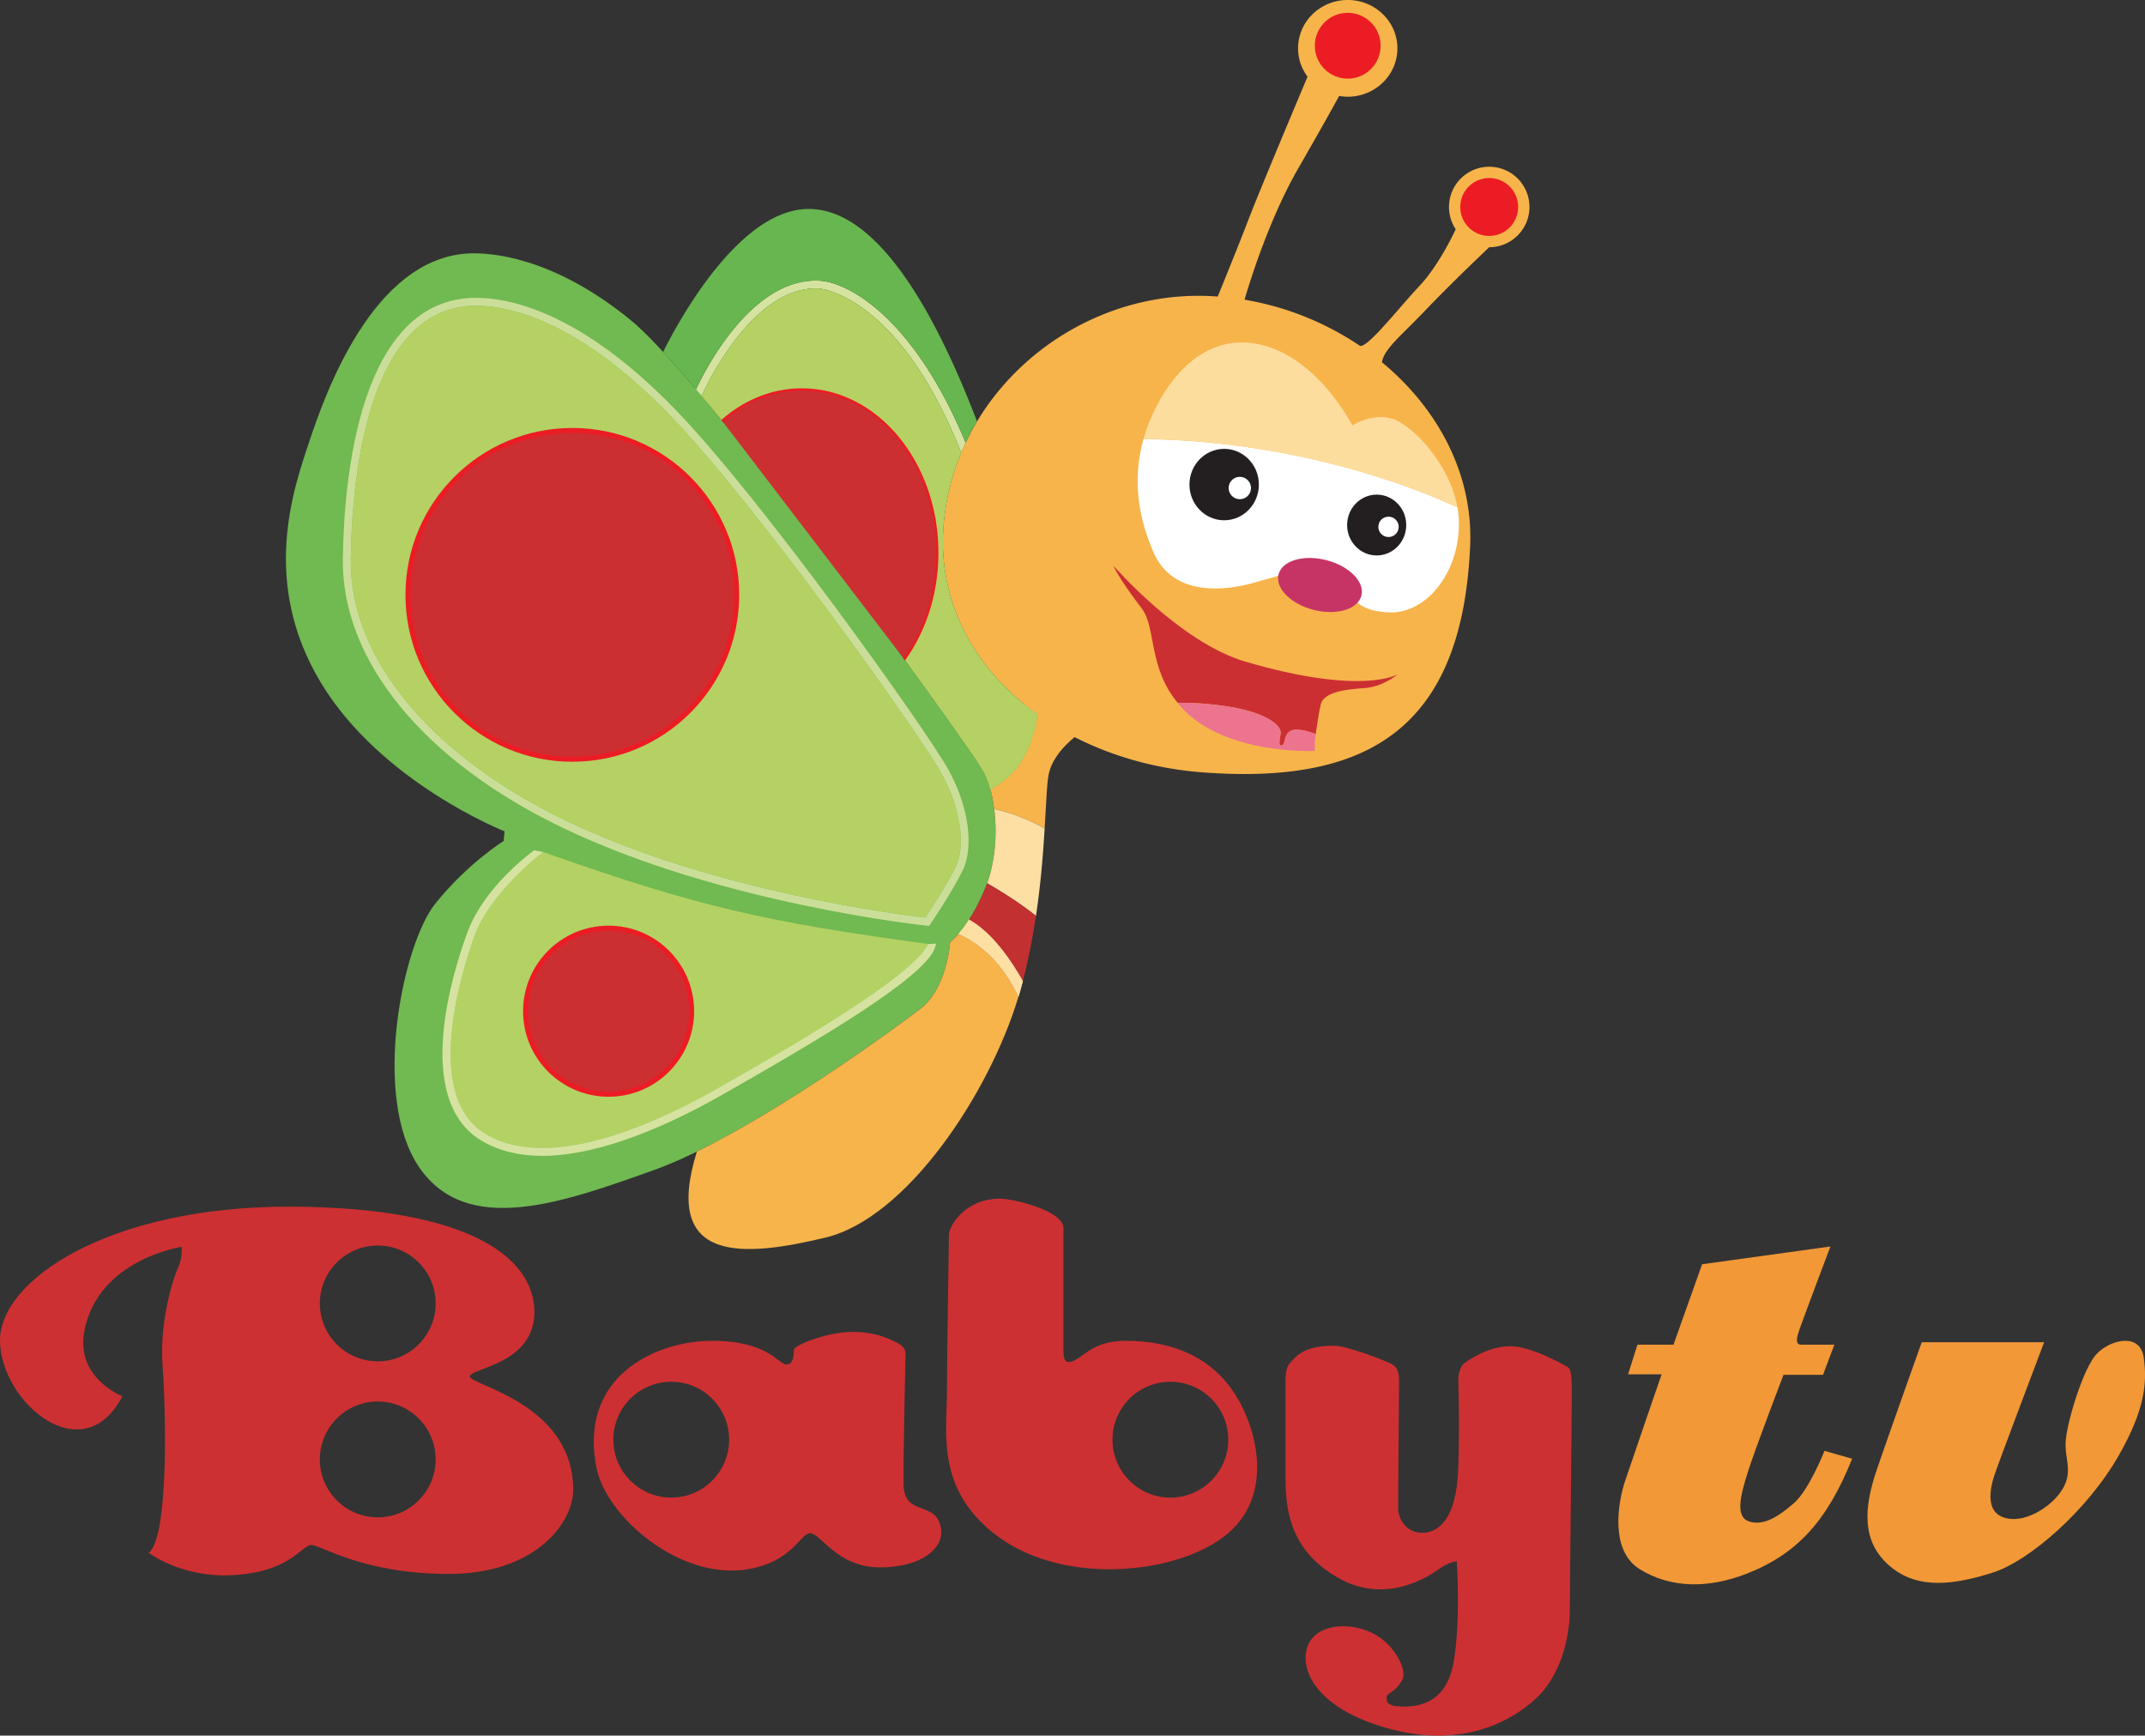 <?xml version="1.0" encoding="UTF-8"?>
<svg id="svg68" width="865.26" height="700" version="1.1" viewBox="0 0 865.26 700" xmlns="http://www.w3.org/2000/svg" xmlns:cc="http://creativecommons.org/ns#" xmlns:dc="http://purl.org/dc/elements/1.1/" xmlns:rdf="http://www.w3.org/1999/02/22-rdf-syntax-ns#">
 <rect x="0" y="0" width="865.26" height="700" fill="#333333" stroke="none"/>
 <path id="path2" d="m600.73 67.255c-8.959 0-16.224 7.264-16.224 16.223a16.14 16.14 0 0 0 2.772 9.07l-0.088-0.047s-6.37 14.07-14.601 22.83c-8.229 8.76-19.379 23.096-23.359 24.158 0 0-0.216 0.02-0.583 0.039-13.731-9.287-29.721-15.828-46.624-18.65 2.462-8.389 10.231-33.113 21.724-53.062 9.307-16.154 14.197-24.986 16.443-29.117 1.128 0.189 2.28 0.311 3.465 0.311 11.064 0 20.035-8.732 20.035-19.504 0-10.773-8.971-19.506-20.035-19.506-11.065 0-20.034 8.732-20.034 19.506 0 4.271 1.428 8.213 3.821 11.426-4.593 10.902-19.574 46.537-23.604 57.061-3.719 9.711-10.011 25.213-12.617 31.605a112.13 112.13 0 0 0-6.228-0.283c-37.774-0.553-72.464 20.008-90.867 50.652a98.625 98.625 0 0 0-4.603 8.602 93.077 93.077 0 0 0-1.792 3.998c-4.293 10.23-6.873 21.283-7.33 32.844-1.187 30.109 14.135 55.582 38.132 72.789 18.271 13.1 41.562 21.41 66.46 23.303 66.361 5.045 104.79-17.27 108.04-91.315 1.272-29.02-13.114-55.527-35.575-74.082 0.858-5.369 7.545-10.51 17.259-20.684 11.148-11.682 26.016-25.717 26.016-25.717 8.959 0 16.224-7.268 16.224-16.226-1e-3 -8.96-7.265-16.224-16.224-16.224z" fill="#f7b44b"/>
 <g id="g6" transform="translate(-367.37 -100)" fill="#cd3032">
  <path id="path4" d="m556.91 655.17c0-3.453 26.014-4.781 26.014-26.016 0-21.236-24.952-42.207-98.217-42.471-73.264-0.268-117.86 29.729-117.33 54.416 0.531 24.688 33.446 52.56 49.373 22.033 0 0-18.809-7.248-15.396-26.014 5.312-29.201 39.286-34.244 39.286-34.244s0.533 4.514-1.59 8.76c-1.489 2.977-7.434 20.973-6.105 39.021 1.325 18.053 2.652 69.02-5.574 75.654 0 0 13.009 9.889 32.915 9.023 24.422-1.061 28.669-12.209 32.65-12.209 3.982 0 20.705 11.682 55.481 11.682 34.772 0 50.17-20.441 50.17-33.98 0-34.774-41.677-42.206-41.677-45.655zm-37.163 56.807c-12.899 0-23.359-10.459-23.359-23.359s10.46-23.359 23.359-23.359c12.901 0 23.358 10.459 23.358 23.359s-10.457 23.359-23.358 23.359zm0-62.913c-12.899 0-23.359-10.459-23.359-23.359s10.46-23.359 23.359-23.359c12.901 0 23.358 10.459 23.358 23.359s-10.457 23.359-23.358 23.359zm212.1 49.44c-0.165-11.346 0.796-50.371 0.796-52.361s-0.796-3.385-4.182-4.977c-3.385-1.594-8.163-3.982-17.518-3.982-9.357 0-23.096 5.176-23.294 7.168-0.199 1.99 0 5.973-3.187 5.973-2.985 0-7.166-9.557-29.863-9.557-22.695 0-54.059 14.375-46.586 51.365 3.98 19.709 33.611 45.188 60.723 40.812 18.515-2.986 21.301-14.533 25.482-14.533 4.182 0 10.751 13.537 27.674 13.736s26.273-7.611 25.086-15.527c-1.792-11.945-14.933-4.381-15.131-18.117zm-93.705 5.508c-12.9 0-23.358-10.457-23.358-23.357s10.458-23.359 23.358-23.359 23.359 10.459 23.359 23.359-10.459 23.357-23.359 23.357zm183.29-63.244c-14.952 0-17.859 8.56-23.094 8.56-1.593 0-1.991-1.99-1.991-4.777v-49.176c0-7.367-21.103-11.945-25.482-11.945-14.335 0-20.707 11.148-20.707 14.533 0 2.189-0.795 47.184-0.795 63.51 0 16.324-4.71 39.672 20.705 58.334 27.474 20.176 73.795 15 92.907-1.59 17.809-15.461 11.884-41.16 2.726-55.693-9.16-14.534-24.506-21.756-44.269-21.756zm18.052 63.244c-12.9 0-23.358-10.457-23.358-23.357s10.458-23.359 23.358-23.359 23.358 10.459 23.358 23.359-10.457 23.357-23.358 23.357zm159.14-53.291c-2.19-1.193-13.936-7.764-22.099-7.764s-15.53 4.777-18.117 6.57c-2.588 1.791-2.788 5.973-2.788 7.565 0 1.594 0.597 14.732 0 34.842-0.597 20.107-7.565 26.279-14.533 26.279-6.969 0-9.756-6.371-9.756-9.756s0.398-47.781 0.398-51.166-0.398-5.773-2.986-7.166c-2.588-1.395-18.116-7.367-23.094-7.367-11.945 0-15.132 3.783-17.919 6.969-2.001 2.285-1.792 5.973-1.792 8.561v38.225c0 14.137 2.787 29.465 21.503 40.018 18.714 10.551 35.836-0.398 40.216-3.584s7.366-3.186 7.366-3.186 1.593 23.492-1.194 40.217c-2.787 16.723-13.737 18.316-20.308 18.316s-6.969-1.793-6.769-3.783c0.199-1.99 3.583-1.791 6.371-7.168 1.683-3.244-1.991-12.145-9.756-17.32-7.764-5.176-21.102-6.172-26.877 0.996-5.773 7.166-3.185 25.283 27.275 35.039 30.462 9.756 51.565-0.398 62.913-10.75 11.348-10.354 13.937-27.275 13.937-35.836s0.795-77.447 0.795-87.6c0-10.155-0.595-9.956-2.786-11.151z"/>
 </g>
 <path id="path8" d="m686.6 509.9-11.547 32.451h-14.533l-3.784 11.945h13.539s-11.946 34.643-14.732 43.004c-2.787 8.361-6.371 28.072 5.972 35.637 12.345 7.566 27.229 7.92 43.005 1.793 20.506-7.965 32.649-21.502 42.604-46.389l-11.15-3.186s-6.17 15.729-12.342 21.104-12.26 9.32-18.118 7.367c-5.376-1.793-3.783-9.557-0.398-20.109 3.386-10.551 14.336-39.021 14.336-39.021h15.926l4.579-12.145h-13.338c-1.593 0-2.391-0.994-1.194-4.777 1.194-3.783 12.939-34.842 12.939-34.842zm88.594 31.457h49.375s-18.809 49.668-20.108 53.754c-1.394 4.379-4.78 16.723 6.968 17.52 7.195 0.488 15.745-5.145 19.709-10.752 5.774-8.162 1.394-13.139 2.19-21.301 0.797-8.164 7.167-29.068 12.543-34.643 5.376-5.574 17.52-8.76 18.914 1.791 1.394 10.553 0.193 21.104-9.954 39.023-12.743 22.496-36.434 43.002-51.167 47.582-14.732 4.578-29.664 7.166-41.211-2.588-11.547-9.756-10.751-23.295-5.376-39.021 5.376-15.728 18.117-51.365 18.117-51.365z" fill="#f29837"/>
 <circle id="circle10" cx="543.65" cy="18.44" r="13.274" fill="#ec1c24"/>
 <circle id="circle12" cx="600.72" cy="83.478" r="11.679" fill="#ec1c24"/>
 <path id="path14" d="m461.25 177.16c-3.858 13.674-3.29 28.809 4.092 45.682 9.29 21.236 36.748 13.164 40.35 12.213 9.023-2.391 23.358-6.904 23.358-6.904l15.928 11.15s1.593 7.432 15.927 7.699c14.335 0.264 27.608-15.664 27.608-35.836 0-2.215-0.221-4.406-0.608-6.56-59.307-26.844-116.83-27.538-126.66-27.444z" fill="#fff"/>
 <path id="path16" d="m562.5 169.22c-8.496-3.186-16.987 2.389-16.987 2.389s-14.335-28.404-38.491-32.914c-18.991-3.551-33.447 9.82-41.942 28.137a69.269 69.269 0 0 0-3.826 10.328c9.826-0.094 67.348 0.6 126.65 27.443-3.138-17.506-17.843-32.545-25.408-35.383z" fill="#fddd9e"/>
 <path id="path18" d="m549.17 240.22c-1.415 5.541-10.048 8.117-19.281 5.756-9.232-2.365-15.563-8.77-14.148-14.31 1.419-5.537 10.05-8.113 19.282-5.748 9.234 2.36 15.566 8.765 14.147 14.302z" fill="#c63465"/>
 <path id="path20" d="m507.81 195.44c0 7.951-6.268 14.4-14.001 14.4-7.736 0-14.004-6.449-14.004-14.4 0-7.955 6.268-14.402 14.004-14.402 7.733-1e-3 14.001 6.446 14.001 14.402z" fill="#231f20"/>
 <ellipse id="ellipse22" cx="555.33" cy="211.76" rx="11.924" ry="12.266" fill="#231f20"/>
 <circle id="circle24" cx="500.12" cy="196.83" r="4.513" fill="#fff"/>
 <circle id="circle26" cx="560.11" cy="212.49" r="4.107" fill="#fff"/>
 <path id="path28" d="m550.55 277.52c7.431-0.531 13.273-5.574 13.273-5.574s-14.07 8.76-61.32-5.047c-26.603-7.77-53.356-38.754-53.356-38.754s1.324 4.049 11.413 17.254c5.896 7.721 2.454 23.426 14.466 38.041 4.259-0.053 12.098 0.133 21.436 1.711 14.136 2.389 20.806 7.365 20.108 10.949-0.538 2.766-0.796 4.58 0.198 4.58 2.391 0 0.3-6.371 6.172-6.371 2.672 0 5.553 0.867 7.794 1.748 0.572-4.057 1.337-8.99 2.031-11.902 1.329-5.574 11.955-6.22 17.785-6.635z" fill="#cb2f32"/>
 <path id="path30" d="m516.77 300.68c-0.994 0-0.736-1.815-0.198-4.58 0.697-3.584-5.973-8.56-20.108-10.949-9.338-1.578-17.177-1.764-21.436-1.711a36.395 36.395 0 0 0 3.851 4.166c18.316 16.99 51.541 15.238 51.541 15.238s-0.208-3.082 0.316-6.787c-2.241-0.881-5.122-1.748-7.794-1.748-5.872 0-3.781 6.371-6.172 6.371z" fill="#ec748f"/>
 <path id="path32" d="m412.63 395.58c-5.758-10.182-15.42-23.885-26.965-26.918l-2.078 6.814c15.511 5.525 23.592 18.588 27.228 26.576 0.218-0.719 0.442-1.439 0.645-2.152a205.1 205.1 0 0 0 1.17-4.32z" fill="#fddea3"/>
 <path id="path34" d="m384.12 368.31c0.519 0.09 1.032 0.215 1.545 0.352l1.043-3.426z" fill="#c23031"/>
 <path id="path36" d="m396.59 310.97c-4.273-7.637-69.172-98.238-112.53-150.05-0.867-1.154-3.563-4.619-3.563-4.619l-0.226 0.121c-10.717-12.602-19.879-22.457-26.11-27.522-31.392-25.504-56.48-27.115-65.137-26.68-38.847 1.963-58.071 57.287-64.35 76.119-6.278 18.836-19.619 56.506 4.708 96.92 24.328 40.416 74.16 60.035 74.16 60.035l-0.394 3.922s-14.125 8.633-27.466 25.113c-13.34 16.482-25.897 78.084-6.672 106.34 19.227 28.252 57.682 14.518 94.957 1.18 37.277-13.342 96.919-56.896 107.51-65.137 10.594-8.24 11.771-26.682 11.771-26.682s7.455-5.494 14.125-21.582c6.673-16.085 4.709-37.667-0.784-47.475z" fill="#71b951"/>
 <path id="path38" d="m386.62 376.7c-2.034 2.334-3.367 3.328-3.367 3.328s-1.178 18.441-11.771 26.682c-9.081 7.061-54.187 40.055-90.364 57.742-14.257 45.678 19.249 42.465 51.765 34.723 32.842-7.818 66.179-58.113 77.93-97.125-3.394-7.448-10.654-19.303-24.193-25.35zm28.55-95.728-20.252 27.344c0.814 1.232 1.388 2.137 1.675 2.654 2.087 3.723 3.658 9.148 4.446 15.324 3.862 0.855 12.021 3.066 20.353 7.873 0.657-10.844 0.925-18.92 1.743-22.4 2.124-9.027 12.212-15.928 12.212-15.928z" fill="#f7b44b"/>
 <path id="path40" d="m398.2 356.26c4.118 2.355 12.341 7.293 19.699 13.141 1.966-13.152 2.893-25.348 3.494-35.232-8.332-4.807-16.49-7.018-20.353-7.873 1.198 9.362 0.563 20.436-2.84 29.964zm-7.236 14.596c-1.618 2.508-3.107 4.424-4.342 5.846 13.539 6.047 20.799 17.902 24.191 25.35 0.218-0.719 0.442-1.439 0.645-2.152a206.76 206.76 0 0 0 1.17-4.32c-4.85-8.58-12.478-19.631-21.664-24.724z" fill="#fddea3"/>
 <path id="path42" d="m397.38 358.45c-2.149 5.185-4.379 9.254-6.416 12.408 9.187 5.094 16.815 16.145 21.664 24.723 2.314-8.879 4.008-17.723 5.271-26.178-7.358-5.848-15.581-10.785-19.699-13.141-0.264 0.735-0.523 1.473-0.82 2.188z" fill="#c23031"/>
 <path id="path44" d="m219.09 343.63c-3.518 2.75-21.623 17.469-27.534 33.459-3.905 10.576-22.079 64.15 4.114 80.111 6.309 3.846 14.079 5.793 23.093 5.793 23.531 2e-3 51.518-13.121 70.854-24.133l0.56-0.318c24.93-14.197 77.67-44.182 84.241-57.791-65.696-8.994-92.322-14.816-155.33-37.121z" fill="#b4d263"/>
 <path id="path46" d="m330.16 116.37c0.339 0.014 32.142 2.123 57.566 66.195a93.077 93.077 0 0 1 1.792-3.998c-20.769-50.174-47.227-64.881-59.227-65.379-27.058-1.139-45.786 35.82-49.517 43.83 0.748 0.885 1.508 1.787 2.273 2.697 0.427-0.97 19.701-44.476 47.113-43.345z" fill="#d6e3a0"/>
 <path id="path48" d="m192.06 123.3c-44.541 0-50.201 71.578-50.568 102.35-0.471 39.545 31.939 78.893 86.697 105.26 59.801 28.793 135.72 38.107 145.05 39.164 1.905-2.858 8.453-12.824 12.102-20.127 4.382-8.762 2.153-24.008-5.543-37.935-8.769-15.867-74.727-108.52-109.65-144.6-37.144-38.38-64.872-44.11-78.094-44.11zm182.75 250.15-0.945-0.098c-0.824-0.084-83.043-8.746-147.06-39.572-55.904-26.914-88.987-67.35-88.502-108.16 0.378-31.721 6.37-105.5 53.754-105.5 13.729 0 42.424 5.857 80.383 45.08 35.068 36.238 101.33 129.33 110.15 145.27 8.183 14.809 10.435 31.246 5.604 40.904-4.376 8.754-12.503 20.777-12.847 21.283z" fill="#cbde99"/>
 <path id="path50" d="m219.09 343.63c-3.518 2.75-21.623 17.469-27.534 33.459-3.905 10.576-22.079 64.15 4.114 80.111 6.309 3.846 14.079 5.793 23.093 5.793 23.531 2e-3 51.518-13.121 70.854-24.133l0.56-0.318c24.93-14.197 77.67-44.182 84.241-57.791l3.235-0.166-0.523 1.615c-3.824 11.861-46.076 36.732-85.379 59.111l-0.559 0.316c-19.668 11.199-48.199 24.551-72.425 24.551h-5e-3c-9.608 0-17.937-2.106-24.751-6.26-27.615-16.826-11.148-68.498-5.441-83.934 6.852-18.547 25.966-32.355 26.878-33.033z" fill="#d6e3a0"/>
 <g id="g58" transform="translate(-367.37 -100)">
  <path id="path52" d="m697.66 213.19c12 0.498 38.457 15.205 59.227 65.379a98.915 98.915 0 0 1 4.603-8.602c-18.599-48.57-41.699-85.691-67.877-85.691-27.818 0-52.156 44.492-58.752 57.664 4.047 4.377 8.51 9.457 13.283 15.08 3.73-8.009 22.458-44.968 49.516-43.83z" fill="#67b650"/>
  <path id="path54" d="m747.77 315.41c0.457-11.56 3.037-22.613 7.33-32.844-25.425-64.072-57.227-66.182-57.566-66.195-27.411-1.131-46.686 42.375-47.111 43.346a902.19 902.19 0 0 1 7.977 9.631c9.099-7.994 20.304-12.723 32.43-12.723 30.418 0 55.079 29.69 55.079 66.312 0 16.59-5.073 31.742-13.436 43.373 17.153 23.533 29.694 41.445 31.493 44.662 1.148 2.047 2.127 4.629 2.922 7.543 4.842-2.799 10.343-7.133 13.534-13.252 1.758-3.365 4.153-8.576 5.481-17.064-23.999-17.207-39.32-42.679-38.133-72.789z" fill="#67b650"/>
  <path id="path56" d="m732.47 366.31c8.362-11.631 13.436-26.783 13.436-43.373 0-36.623-24.661-66.312-55.079-66.312-12.126 0-23.331 4.729-32.43 12.723" fill="#cb2f32" stroke="#ec1c24" stroke-miterlimit="10" stroke-width="1.823"/>
 </g>
 <circle id="circle60" cx="245.5" cy="407.84" r="33.5" fill="#cb2f32" stroke="#ec1c24" stroke-miterlimit="10" stroke-width="2"/>
 <path id="path62" d="m192.06 123.3c-44.541 0-50.201 71.578-50.568 102.35-0.471 39.545 31.939 78.893 86.697 105.26 59.801 28.793 135.72 38.107 145.05 39.164 1.905-2.858 8.453-12.824 12.102-20.127 4.382-8.762 2.153-24.008-5.543-37.935-8.769-15.867-74.727-108.52-109.65-144.6-37.144-38.38-64.872-44.11-78.094-44.11z" fill="#b5d164"/>
 <circle id="circle64" cx="230.87" cy="239.92" r="66.312" fill="#cb2f32" stroke="#ec1c24" stroke-miterlimit="10" stroke-width="2"/>
 <path id="path66" d="m380.4 215.41c0.457-11.56 3.037-22.613 7.33-32.844-25.425-64.072-57.227-66.182-57.566-66.195-27.411-1.131-46.686 42.375-47.111 43.346a902.19 902.19 0 0 1 7.977 9.631c9.099-7.994 20.304-12.723 32.43-12.723 30.418 0 55.079 29.69 55.079 66.312 0 16.59-5.073 31.742-13.436 43.373 17.153 23.533 29.694 41.445 31.493 44.662 1.148 2.047 2.127 4.629 2.922 7.543 4.842-2.799 10.343-7.133 13.534-13.252 1.758-3.365 4.153-8.576 5.481-17.064-23.999-17.207-39.32-42.679-38.133-72.789z" fill="#b5d164"/>
</svg>
